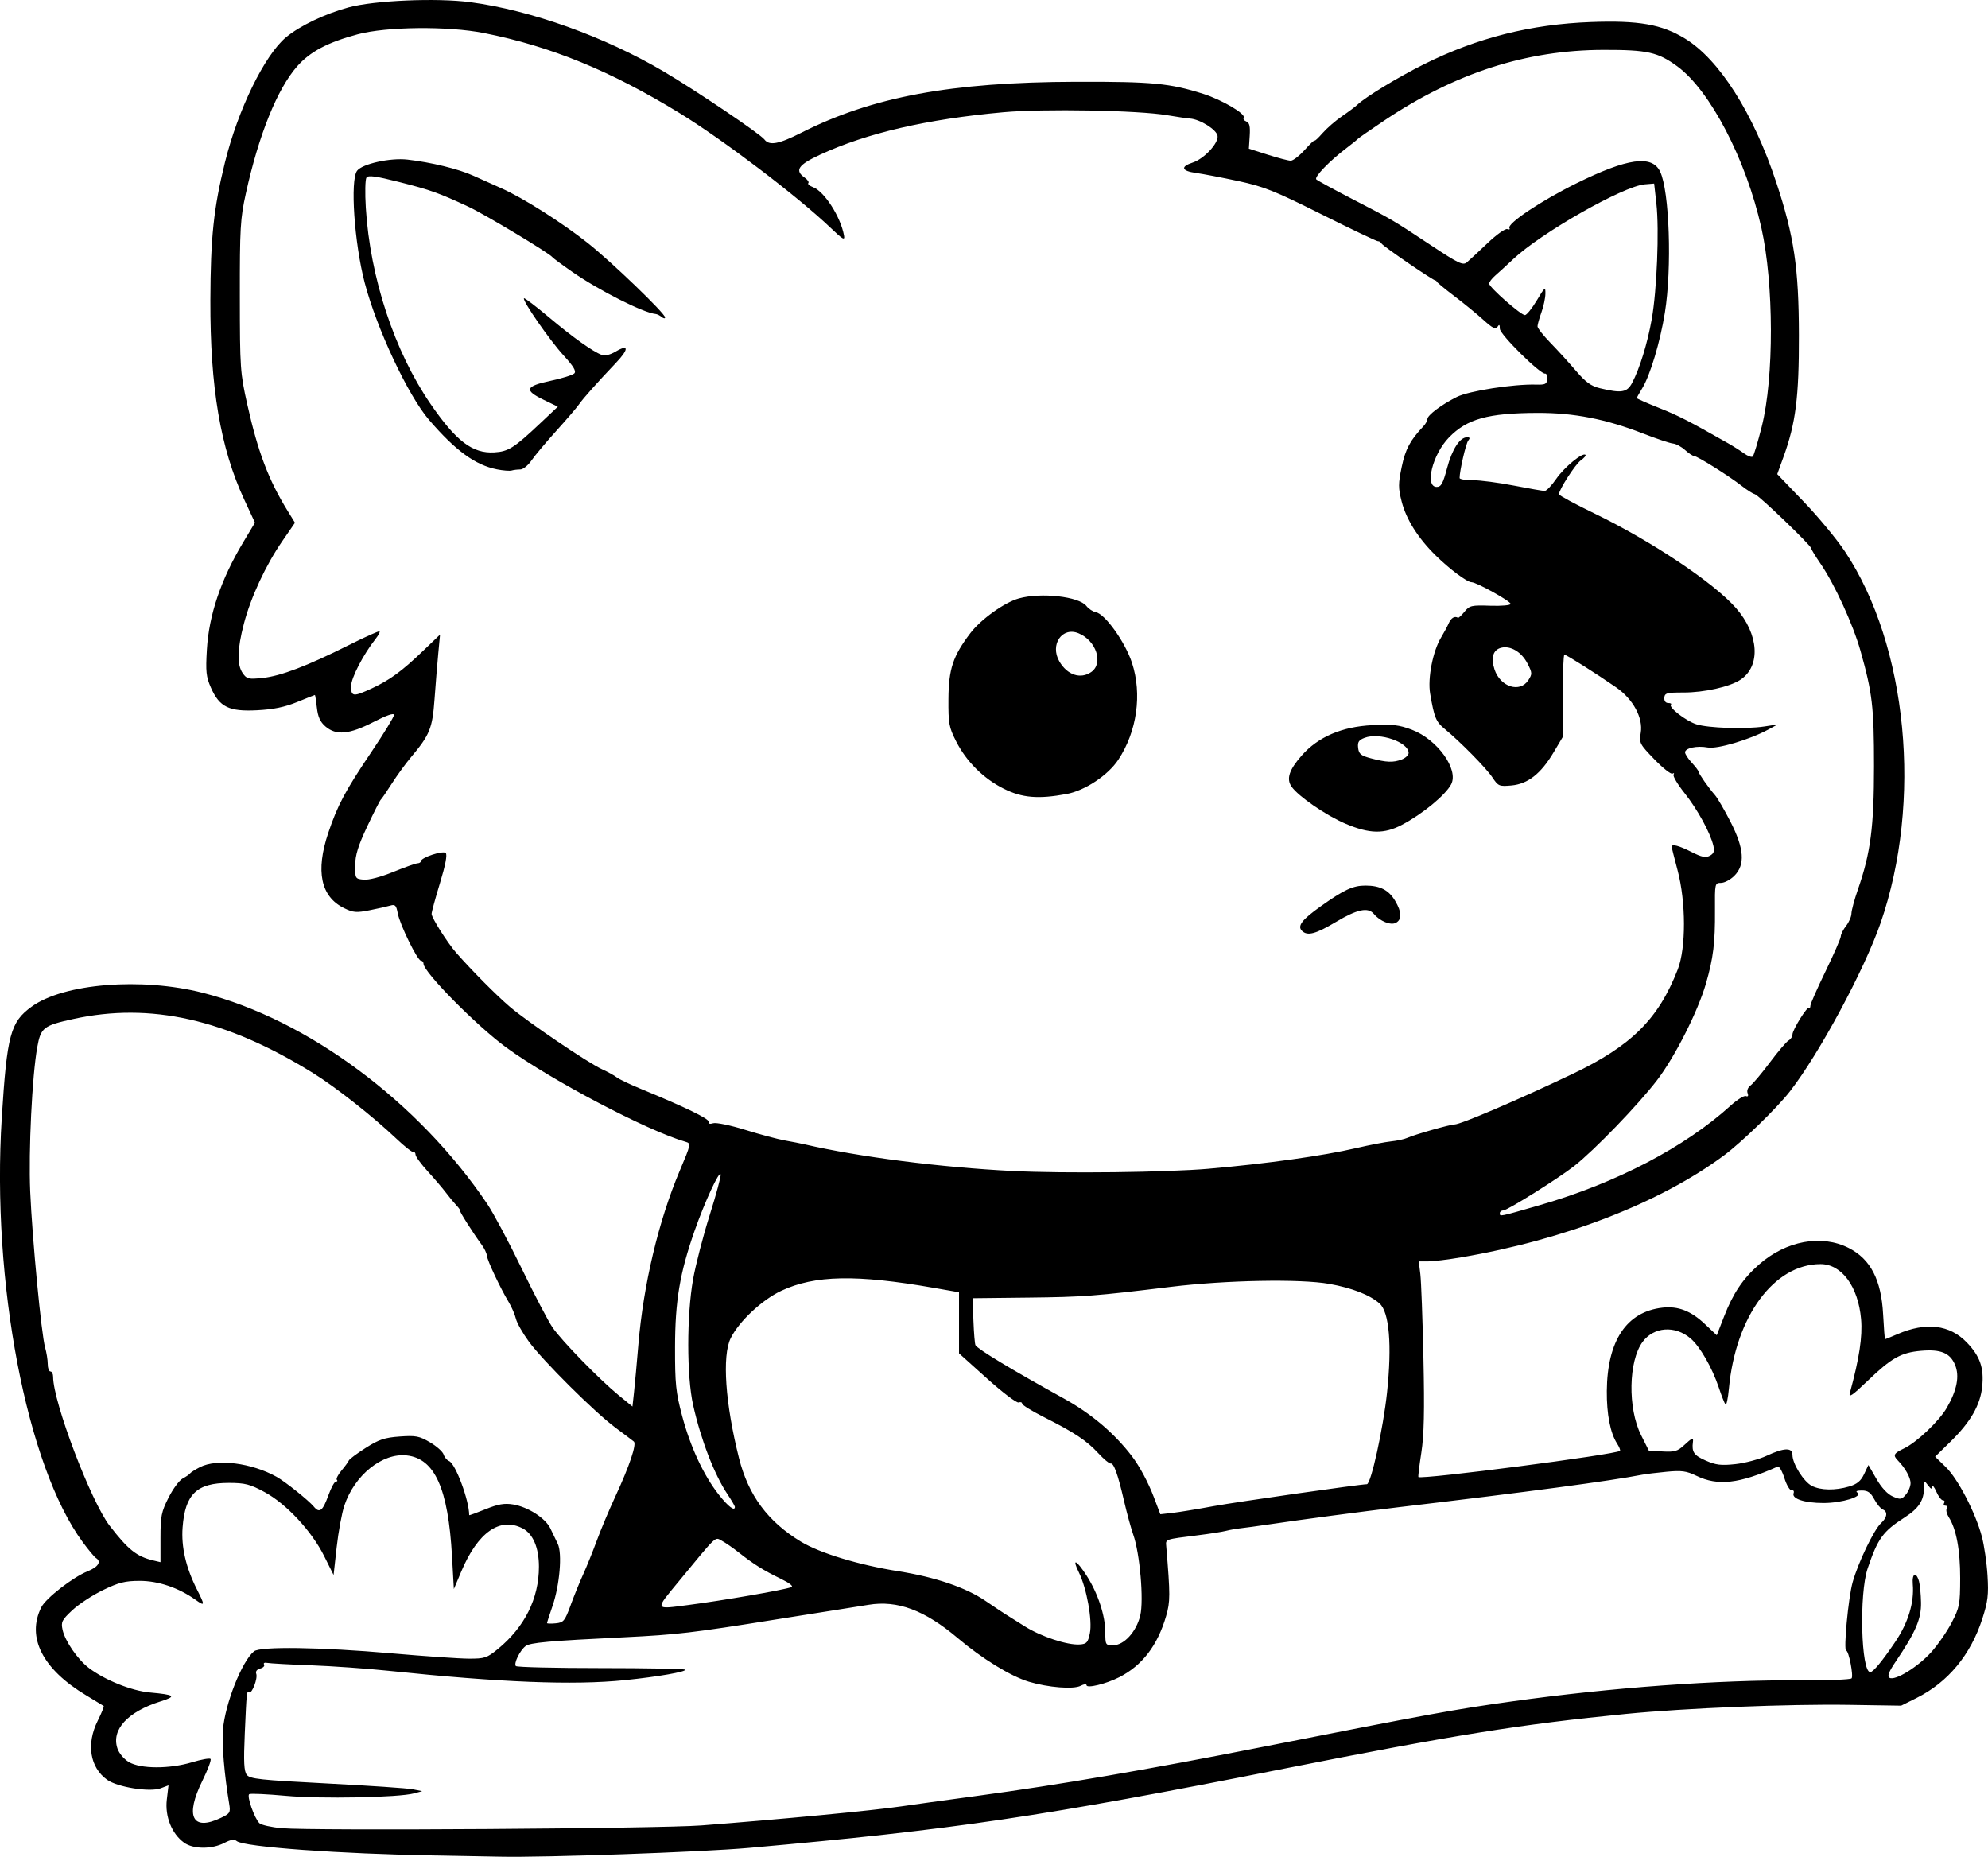 <?xml version="1.0" encoding="UTF-8" standalone="no"?>
<!-- Created with Inkscape (http://www.inkscape.org/) -->

<svg
   width="195.958mm"
   height="183.008mm"
   viewBox="0 0 195.958 183.008"
   version="1.1"
   id="svg5"
   xml:space="preserve"
   xmlns="http://www.w3.org/2000/svg"
   xmlns:svg="http://www.w3.org/2000/svg"><defs
     id="defs2" /><g
     id="layer1"
     transform="translate(44.192,-66.999)"><path
       style="fill:#000000;stroke-width:0.265"
       d="m -1.256,249.877 c -9.386,-0.153 -18.9,-0.842 -19.597,-1.421 -0.248,-0.205 -0.582,-0.157 -1.22,0.176 -1.234,0.644 -3.082,0.631 -3.984,-0.028 -1.209,-0.884 -1.886,-2.577 -1.692,-4.232 l 0.166,-1.411 -0.773,0.292 c -1.059,0.4 -4.241,-0.105 -5.267,-0.835 -1.704,-1.213 -2.079,-3.53 -0.941,-5.815 0.381,-0.764 0.648,-1.422 0.595,-1.463 -0.053,-0.041 -0.83,-0.513 -1.726,-1.049 -4.301,-2.573 -5.909,-5.732 -4.421,-8.688 0.45,-0.893 3.112,-2.96 4.559,-3.539 1.053,-0.421 1.391,-0.959 0.824,-1.31 -0.149,-0.092 -0.732,-0.792 -1.296,-1.555 -5.536,-7.494 -9.005,-25.66 -7.988,-41.833 0.515,-8.188 0.851,-9.436 2.948,-10.955 3.161,-2.29 10.823,-2.906 16.887,-1.358 10.321,2.635 21.233,10.738 28.022,20.808 0.599,0.888 2.123,3.746 3.387,6.35 1.264,2.604 2.634,5.223 3.045,5.82 0.908,1.32 4.635,5.141 6.51,6.675 l 1.369,1.119 0.153,-1.397 c 0.084,-0.768 0.278,-2.885 0.43,-4.704 0.495,-5.912 1.991,-12.206 4.071,-17.124 1.119,-2.645 1.131,-2.708 0.58,-2.867 -3.772,-1.087 -13.263,-6.078 -17.666,-9.29 -2.911,-2.123 -8.165,-7.439 -8.165,-8.26 0,-0.162 -0.111,-0.295 -0.246,-0.295 -0.343,0 -2.08,-3.54 -2.292,-4.671 -0.149,-0.793 -0.257,-0.905 -0.736,-0.764 -0.309,0.091 -1.229,0.297 -2.046,0.459 -1.299,0.257 -1.612,0.231 -2.51,-0.209 -2.301,-1.127 -2.828,-3.635 -1.559,-7.417 0.914,-2.723 1.679,-4.157 4.258,-7.982 1.222,-1.812 2.221,-3.45 2.221,-3.639 0,-0.223 -0.716,0.024 -2.021,0.695 -2.388,1.228 -3.678,1.347 -4.737,0.435 -0.515,-0.443 -0.74,-0.938 -0.843,-1.852 -0.077,-0.686 -0.164,-1.248 -0.193,-1.248 -0.029,0 -0.817,0.313 -1.752,0.695 -1.219,0.499 -2.334,0.728 -3.948,0.812 -2.767,0.144 -3.706,-0.315 -4.551,-2.228 -0.473,-1.069 -0.527,-1.577 -0.397,-3.763 0.202,-3.407 1.384,-6.898 3.574,-10.556 l 1.163,-1.944 -1.063,-2.29 c -2.339,-5.039 -3.358,-11.044 -3.331,-19.62 0.02,-6.213 0.321,-9.062 1.436,-13.592 1.28,-5.198 3.908,-10.581 6.027,-12.341 1.356,-1.126 3.836,-2.31 6.161,-2.94 2.538,-0.688 8.702,-0.952 11.991,-0.514 5.999,0.799 13.247,3.395 19.074,6.834 3.182,1.878 9.507,6.146 9.922,6.696 0.479,0.635 1.409,0.467 3.616,-0.652 7.007,-3.553 14.776,-4.997 27.075,-5.033 7.55,-0.022 9.285,0.143 12.596,1.2 1.814,0.579 4.176,1.968 3.955,2.325 -0.08,0.129 0.04,0.305 0.265,0.391 0.308,0.118 0.39,0.471 0.329,1.417 l -0.081,1.259 1.852,0.592 c 1.019,0.325 2.041,0.593 2.272,0.595 0.231,0.002 0.856,-0.482 1.389,-1.076 0.533,-0.594 0.969,-1.007 0.969,-0.917 0,0.09 0.352,-0.238 0.783,-0.729 0.431,-0.491 1.294,-1.239 1.918,-1.663 0.624,-0.424 1.314,-0.941 1.532,-1.149 0.792,-0.755 4.015,-2.711 6.543,-3.971 5.236,-2.609 10.525,-3.945 16.476,-4.162 4.685,-0.171 6.946,0.225 9.24,1.619 3.387,2.058 6.753,7.358 9.014,14.193 1.756,5.309 2.215,8.409 2.228,15.056 0.013,6.117 -0.312,8.667 -1.532,12.028 l -0.603,1.662 2.607,2.715 c 1.434,1.493 3.265,3.703 4.068,4.911 6.178,9.285 7.652,24.651 3.512,36.612 -1.6,4.622 -6.041,12.871 -8.934,16.594 -1.282,1.65 -4.755,5.02 -6.518,6.326 -6.292,4.658 -15.673,8.295 -25.883,10.033 -1.292,0.22 -2.763,0.4 -3.268,0.4 h -0.918 l 0.154,1.257 c 0.084,0.691 0.222,4.412 0.305,8.268 0.113,5.241 0.061,7.598 -0.208,9.334 -0.198,1.277 -0.327,2.354 -0.288,2.394 0.279,0.279 19.51,-2.219 19.872,-2.581 0.058,-0.058 -0.074,-0.383 -0.292,-0.723 -0.665,-1.037 -1.026,-2.89 -1.007,-5.172 0.041,-4.964 1.946,-7.817 5.487,-8.216 1.538,-0.173 2.802,0.315 4.175,1.611 l 1.175,1.11 0.722,-1.855 c 0.888,-2.281 1.856,-3.723 3.428,-5.107 2.682,-2.361 6.177,-3.006 8.864,-1.637 2.147,1.094 3.204,3.138 3.383,6.542 0.071,1.346 0.157,2.447 0.191,2.447 0.034,0 0.584,-0.225 1.221,-0.5 2.818,-1.216 5.153,-0.935 6.842,0.823 1.304,1.357 1.702,2.505 1.511,4.357 -0.187,1.815 -1.148,3.482 -3.116,5.407 l -1.522,1.489 1.054,1.025 c 1.202,1.169 2.931,4.502 3.551,6.846 0.231,0.873 0.482,2.6 0.558,3.836 0.117,1.905 0.039,2.556 -0.509,4.259 -1.148,3.569 -3.391,6.273 -6.487,7.817 l -1.517,0.756 -5.106,-0.079 c -5.987,-0.093 -16.201,0.321 -22.014,0.893 -10.329,1.015 -16.984,2.081 -33.734,5.402 -23.759,4.711 -32.461,5.999 -52.723,7.804 -4.653,0.415 -20.217,0.964 -24.536,0.866 -1.31,-0.03 -4.167,-0.083 -6.35,-0.118 z m 26.194,-2.966 c 7.752,-0.593 16.989,-1.474 19.711,-1.878 0.946,-0.141 4.399,-0.618 7.673,-1.061 7.886,-1.067 16.526,-2.55 27.781,-4.768 16.815,-3.314 19.084,-3.728 24.739,-4.517 9.771,-1.363 20.229,-2.127 28.444,-2.078 2.654,0.016 4.919,-0.07 5.032,-0.19 0.21,-0.223 -0.277,-2.733 -0.529,-2.732 -0.283,5.3e-4 0.207,-5.217 0.633,-6.738 0.548,-1.956 2.112,-5.207 2.809,-5.838 0.606,-0.548 0.675,-1.14 0.157,-1.339 -0.2,-0.077 -0.574,-0.529 -0.83,-1.006 -0.362,-0.673 -0.638,-0.866 -1.234,-0.866 -0.482,0 -0.642,0.077 -0.431,0.208 0.604,0.373 -1.521,1.027 -3.338,1.027 -1.876,0 -3.161,-0.422 -2.951,-0.97 0.073,-0.191 -0.012,-0.318 -0.188,-0.284 -0.177,0.035 -0.5,-0.503 -0.718,-1.195 -0.218,-0.692 -0.516,-1.205 -0.661,-1.14 -3.809,1.695 -5.896,1.931 -8.012,0.907 -0.981,-0.475 -1.45,-0.539 -2.928,-0.399 -0.968,0.091 -2.058,0.224 -2.421,0.295 -3.102,0.606 -11.303,1.7 -23.945,3.193 -3.586,0.423 -9.783,1.245 -12.965,1.719 -1.019,0.152 -2.209,0.314 -2.646,0.361 -0.437,0.047 -1.091,0.163 -1.455,0.257 -0.364,0.095 -1.614,0.291 -2.778,0.436 -3.294,0.412 -3.181,0.373 -3.122,1.078 0.402,4.821 0.401,5.464 -0.012,6.884 -0.843,2.901 -2.353,4.872 -4.618,6.027 -1.297,0.662 -3.228,1.13 -3.228,0.783 0,-0.135 -0.259,-0.107 -0.575,0.062 -0.692,0.371 -3.207,0.173 -5.116,-0.402 -1.785,-0.538 -4.6,-2.266 -7.009,-4.304 -3.245,-2.744 -5.936,-3.747 -8.792,-3.275 -0.767,0.127 -2.228,0.359 -3.247,0.516 -1.019,0.157 -3.698,0.582 -5.953,0.943 -8.106,1.299 -9.732,1.489 -14.817,1.737 -7.525,0.366 -9.346,0.529 -9.79,0.877 -0.564,0.442 -1.185,1.728 -0.948,1.965 0.11,0.109 3.87,0.199 8.356,0.199 4.486,0 8.228,0.07 8.313,0.156 0.2,0.199 -2.697,0.704 -5.932,1.034 -5.056,0.516 -12.256,0.23 -23.283,-0.922 -2.11,-0.221 -5.563,-0.465 -7.673,-0.544 -2.11,-0.078 -4.045,-0.186 -4.3,-0.239 -0.255,-0.053 -0.392,0.019 -0.304,0.161 0.088,0.142 -0.083,0.321 -0.378,0.398 -0.328,0.086 -0.481,0.287 -0.393,0.516 0.171,0.444 -0.422,1.999 -0.697,1.83 -0.245,-0.152 -0.249,-0.113 -0.434,4.093 -0.122,2.772 -0.077,3.676 0.198,4.036 0.31,0.405 1.305,0.513 7.895,0.852 4.147,0.214 7.957,0.472 8.467,0.575 l 0.926,0.187 -0.794,0.214 c -1.53,0.412 -9.193,0.559 -12.639,0.243 -1.858,-0.171 -3.484,-0.245 -3.613,-0.166 -0.266,0.164 0.501,2.36 0.999,2.859 0.18,0.181 1.185,0.405 2.234,0.499 2.994,0.268 37.206,0.04 41.329,-0.275 z m -47.345,-0.75 c 0.895,-0.427 0.949,-0.521 0.804,-1.389 -0.473,-2.833 -0.731,-5.884 -0.615,-7.281 0.212,-2.572 1.873,-6.768 3.063,-7.739 0.612,-0.499 6.595,-0.413 13.533,0.196 3.274,0.287 6.715,0.524 7.646,0.527 1.556,0.005 1.787,-0.072 2.857,-0.949 2.645,-2.167 4.05,-4.982 4.05,-8.116 0,-1.877 -0.583,-3.243 -1.61,-3.774 -2.226,-1.151 -4.415,0.383 -6.039,4.232 l -0.737,1.746 -0.183,-3.248 c -0.375,-6.665 -1.697,-9.61 -4.456,-9.921 -2.409,-0.271 -5.159,1.942 -6.161,4.96 -0.245,0.737 -0.583,2.574 -0.751,4.082 l -0.305,2.742 -0.926,-1.858 c -1.226,-2.461 -3.733,-5.157 -5.869,-6.311 -1.447,-0.782 -1.922,-0.904 -3.524,-0.907 -3.164,-0.004 -4.315,1.101 -4.563,4.383 -0.146,1.927 0.326,3.969 1.411,6.112 0.815,1.608 0.803,1.695 -0.143,1.021 -1.662,-1.183 -3.659,-1.861 -5.483,-1.861 -1.453,0 -2.07,0.154 -3.63,0.909 -1.034,0.5 -2.395,1.392 -3.026,1.983 -1.035,0.972 -1.128,1.158 -0.958,1.936 0.242,1.109 1.484,2.913 2.581,3.749 1.564,1.193 4.208,2.258 6.014,2.423 2.505,0.229 2.673,0.371 1.05,0.882 -3.234,1.019 -4.852,2.78 -4.244,4.621 0.162,0.492 0.639,1.061 1.138,1.357 1.143,0.679 4.012,0.686 6.228,0.015 0.905,-0.274 1.722,-0.421 1.817,-0.326 0.095,0.095 -0.263,1.053 -0.795,2.13 -1.751,3.542 -1.012,5.029 1.826,3.675 z M 146.168,229.839 c 0.654,-0.727 1.562,-2.041 2.019,-2.92 0.775,-1.491 0.831,-1.784 0.836,-4.376 0.005,-2.775 -0.383,-4.852 -1.122,-6.008 -0.205,-0.321 -0.297,-0.708 -0.203,-0.86 0.094,-0.152 0.038,-0.276 -0.125,-0.276 -0.163,0 -0.222,-0.119 -0.132,-0.265 0.09,-0.146 0.038,-0.265 -0.116,-0.265 -0.154,0 -0.449,-0.387 -0.655,-0.86 -0.207,-0.473 -0.386,-0.688 -0.398,-0.479 -0.016,0.279 -0.126,0.244 -0.41,-0.132 -0.373,-0.493 -0.389,-0.485 -0.397,0.197 -0.015,1.295 -0.508,2.056 -1.92,2.964 -2.142,1.378 -2.64,2.066 -3.645,5.033 -0.845,2.495 -0.648,10.211 0.26,10.211 0.287,0 1.173,-1.072 2.463,-2.981 1.278,-1.892 1.884,-3.886 1.729,-5.689 -0.093,-1.077 0.335,-1.268 0.614,-0.275 0.095,0.336 0.184,1.279 0.198,2.095 0.028,1.6 -0.521,2.885 -2.469,5.769 -0.717,1.062 -0.881,1.486 -0.634,1.639 0.53,0.327 2.794,-1.063 4.105,-2.522 z m -82.931,-1.873 c 0.26,-1.256 -0.315,-4.439 -1.082,-5.99 -0.723,-1.462 -0.252,-1.262 0.767,0.327 1.106,1.723 1.836,3.939 1.836,5.572 0,1.236 0.027,1.282 0.762,1.282 1.081,0 2.298,-1.33 2.683,-2.933 0.363,-1.513 -0.038,-6.14 -0.692,-7.979 -0.22,-0.62 -0.634,-2.139 -0.92,-3.376 -0.598,-2.589 -1.003,-3.709 -1.313,-3.629 -0.12,0.031 -0.673,-0.434 -1.229,-1.033 -1.145,-1.235 -2.338,-2.024 -5.377,-3.557 -1.163,-0.587 -2.115,-1.176 -2.115,-1.311 0,-0.134 -0.154,-0.185 -0.341,-0.113 -0.188,0.072 -1.587,-0.988 -3.109,-2.356 l -2.768,-2.487 v -3.01 -3.01 l -2.514,-0.439 c -7.612,-1.331 -11.704,-1.251 -15.005,0.294 -1.894,0.886 -4.17,3.019 -4.987,4.672 -0.861,1.743 -0.534,6.46 0.82,11.825 0.925,3.667 2.844,6.256 6.096,8.225 1.882,1.14 5.725,2.306 9.638,2.924 3.617,0.572 6.631,1.6 8.567,2.921 0.856,0.584 1.749,1.18 1.984,1.324 0.235,0.144 1.08,0.674 1.877,1.178 1.598,1.011 4.205,1.871 5.42,1.789 0.687,-0.047 0.81,-0.183 1.003,-1.112 z m -51.176,-2.778 c 0.349,-0.946 0.907,-2.315 1.24,-3.043 0.333,-0.728 0.933,-2.216 1.335,-3.307 0.401,-1.091 1.227,-3.056 1.835,-4.366 1.381,-2.974 2.113,-5.149 1.816,-5.396 -0.125,-0.104 -0.94,-0.718 -1.811,-1.365 -2.062,-1.532 -7.144,-6.584 -8.542,-8.491 -0.602,-0.822 -1.175,-1.834 -1.273,-2.249 -0.098,-0.415 -0.413,-1.146 -0.7,-1.623 -0.843,-1.403 -2.124,-4.123 -2.157,-4.584 -0.017,-0.234 -0.241,-0.71 -0.498,-1.058 -0.848,-1.15 -2.283,-3.411 -2.163,-3.411 0.064,0 -0.091,-0.223 -0.346,-0.496 -0.255,-0.273 -0.722,-0.84 -1.039,-1.261 -0.317,-0.421 -1.118,-1.359 -1.78,-2.084 -0.662,-0.725 -1.207,-1.467 -1.21,-1.649 -0.003,-0.182 -0.102,-0.301 -0.22,-0.265 -0.118,0.036 -0.862,-0.549 -1.654,-1.3 -2.311,-2.193 -6.006,-5.103 -8.237,-6.487 -8.568,-5.314 -16.016,-6.991 -23.629,-5.321 -2.942,0.645 -3.199,0.847 -3.548,2.781 -0.509,2.816 -0.869,10.197 -0.695,14.23 0.2,4.636 1.103,14.086 1.467,15.354 0.144,0.503 0.262,1.243 0.262,1.644 0,0.401 0.119,0.729 0.265,0.729 0.146,0 0.265,0.236 0.265,0.525 0,2.487 3.722,12.284 5.579,14.686 1.828,2.363 2.652,3.02 4.276,3.41 l 0.728,0.174 v -2.394 c 0,-2.133 0.086,-2.565 0.793,-3.964 0.436,-0.863 1.061,-1.711 1.389,-1.884 0.328,-0.173 0.656,-0.399 0.729,-0.502 0.073,-0.103 0.513,-0.383 0.979,-0.622 1.669,-0.855 5.092,-0.422 7.559,0.956 0.852,0.476 3.163,2.326 3.663,2.932 0.567,0.688 0.88,0.441 1.451,-1.145 0.262,-0.728 0.591,-1.324 0.733,-1.324 0.141,0 0.18,-0.076 0.087,-0.169 -0.093,-0.093 0.114,-0.505 0.46,-0.916 0.346,-0.411 0.67,-0.855 0.72,-0.987 0.05,-0.132 0.798,-0.69 1.661,-1.239 1.31,-0.834 1.865,-1.02 3.358,-1.127 1.584,-0.113 1.924,-0.049 2.977,0.569 0.654,0.383 1.261,0.923 1.349,1.201 0.088,0.277 0.328,0.568 0.534,0.647 0.634,0.243 1.987,3.875 1.987,5.335 0,0.036 0.724,-0.227 1.61,-0.585 1.247,-0.504 1.858,-0.61 2.712,-0.471 1.46,0.237 3.184,1.34 3.675,2.352 0.218,0.448 0.549,1.138 0.737,1.533 0.453,0.954 0.188,4.072 -0.523,6.136 -0.296,0.86 -0.538,1.611 -0.538,1.67 0,0.059 0.383,0.07 0.851,0.025 0.784,-0.076 0.9,-0.217 1.486,-1.803 z m 11.601,-0.003 c 3.405,-0.44 9.292,-1.458 10.139,-1.752 0.252,-0.088 -0.133,-0.395 -1.058,-0.845 -1.695,-0.824 -2.638,-1.414 -4.101,-2.568 -0.582,-0.459 -1.339,-0.984 -1.683,-1.165 -0.706,-0.374 -0.389,-0.672 -4.257,4.019 -2.366,2.87 -2.416,2.749 0.959,2.312 z m 51.811,-9.748 c 2.153,-0.4 14.424,-2.155 15.066,-2.155 0.406,0 1.614,-5.49 1.992,-9.052 0.494,-4.656 0.221,-7.904 -0.736,-8.756 -0.956,-0.851 -2.717,-1.538 -4.972,-1.939 -2.839,-0.506 -10.173,-0.368 -15.583,0.291 -7.489,0.913 -8.66,1.002 -14.015,1.062 l -5.549,0.062 0.084,2.22 c 0.046,1.221 0.137,2.307 0.203,2.412 0.257,0.417 3.553,2.405 8.694,5.244 2.719,1.501 4.986,3.421 6.722,5.691 0.758,0.991 1.619,2.599 2.167,4.046 l 0.636,1.679 1.191,-0.133 c 0.655,-0.073 2.5,-0.376 4.101,-0.673 z m -47.228,0.076 c 0,-0.083 -0.332,-0.648 -0.737,-1.257 -1.3,-1.951 -2.616,-5.369 -3.379,-8.779 -0.637,-2.844 -0.638,-8.821 -0.003,-12.395 0.255,-1.433 0.992,-4.28 1.638,-6.327 0.646,-2.047 1.132,-3.85 1.079,-4.008 -0.133,-0.399 -1.557,2.681 -2.559,5.532 -1.468,4.181 -1.929,6.922 -1.936,11.509 -0.006,3.606 0.078,4.421 0.694,6.747 0.812,3.067 2.128,5.89 3.63,7.791 0.926,1.172 1.574,1.66 1.574,1.187 z M 144.133,213.179 c 0,-0.551 -0.528,-1.496 -1.246,-2.231 -0.515,-0.527 -0.427,-0.702 0.598,-1.191 1.258,-0.6 3.457,-2.688 4.22,-4.006 1.007,-1.741 1.274,-3.131 0.813,-4.234 -0.491,-1.175 -1.407,-1.554 -3.351,-1.385 -1.966,0.171 -2.91,0.699 -5.242,2.938 -1.527,1.466 -1.918,1.733 -1.776,1.217 0.928,-3.392 1.258,-5.556 1.106,-7.276 -0.283,-3.216 -1.91,-5.424 -3.996,-5.424 -4.577,0 -8.366,5.14 -9.03,12.251 -0.092,0.99 -0.245,1.704 -0.34,1.587 -0.095,-0.117 -0.391,-0.867 -0.658,-1.667 -0.663,-1.985 -1.866,-4.072 -2.801,-4.859 -1.53,-1.288 -3.613,-1.13 -4.712,0.356 -1.393,1.885 -1.473,6.54 -0.156,9.174 l 0.773,1.546 1.362,0.079 c 1.155,0.067 1.472,-0.024 2.089,-0.595 0.823,-0.762 0.956,-0.814 0.895,-0.344 -0.129,0.995 0.09,1.318 1.244,1.828 1.014,0.449 1.518,0.51 2.935,0.358 0.941,-0.101 2.325,-0.469 3.075,-0.818 1.74,-0.81 2.555,-0.836 2.555,-0.081 0,0.863 1.103,2.625 1.902,3.039 0.874,0.452 2.316,0.476 3.698,0.062 0.767,-0.23 1.142,-0.541 1.46,-1.211 l 0.428,-0.902 0.792,1.373 c 0.503,0.872 1.092,1.503 1.614,1.729 0.747,0.325 0.863,0.308 1.284,-0.191 0.255,-0.301 0.463,-0.805 0.463,-1.121 z M 107.658,185.754 c 7.452,-2.153 14.227,-5.691 18.735,-9.783 0.648,-0.588 1.326,-1.012 1.508,-0.943 0.213,0.082 0.272,-0.023 0.168,-0.295 -0.094,-0.245 0.029,-0.561 0.294,-0.755 0.251,-0.183 1.109,-1.206 1.907,-2.273 0.798,-1.067 1.625,-2.037 1.836,-2.155 0.212,-0.119 0.385,-0.384 0.385,-0.59 0,-0.457 1.463,-2.81 1.638,-2.635 0.069,0.069 0.128,-0.023 0.13,-0.205 0.003,-0.182 0.677,-1.713 1.499,-3.403 0.822,-1.69 1.497,-3.237 1.5,-3.44 0.003,-0.202 0.239,-0.665 0.523,-1.029 0.285,-0.364 0.52,-0.909 0.523,-1.211 0.003,-0.302 0.292,-1.374 0.642,-2.381 1.249,-3.596 1.583,-6.153 1.584,-12.151 0.001,-5.827 -0.163,-7.221 -1.338,-11.377 -0.742,-2.623 -2.558,-6.575 -3.953,-8.603 -0.494,-0.718 -0.898,-1.384 -0.898,-1.48 0,-0.279 -5.183,-5.255 -5.568,-5.346 -0.192,-0.045 -0.775,-0.415 -1.294,-0.821 -1.23,-0.963 -4.373,-2.933 -4.679,-2.933 -0.131,0 -0.535,-0.268 -0.897,-0.595 -0.362,-0.327 -0.897,-0.615 -1.188,-0.639 -0.291,-0.024 -1.613,-0.467 -2.939,-0.983 -3.665,-1.429 -6.838,-2.048 -10.429,-2.035 -4.877,0.017 -6.937,0.59 -8.715,2.422 -1.628,1.677 -2.417,4.874 -1.203,4.874 0.429,0 0.618,-0.344 1.017,-1.852 0.492,-1.859 1.26,-3.043 1.975,-3.043 0.275,0 0.307,0.093 0.111,0.331 -0.228,0.277 -0.851,2.974 -0.851,3.687 0,0.119 0.591,0.216 1.314,0.216 0.722,0 2.538,0.238 4.035,0.528 1.497,0.291 2.864,0.529 3.039,0.529 0.175,5.3e-4 0.686,-0.534 1.136,-1.188 0.786,-1.143 2.608,-2.642 2.881,-2.37 0.072,0.072 -0.132,0.316 -0.453,0.541 -0.534,0.374 -2.153,2.883 -2.159,3.345 -0.001,0.107 1.575,0.959 3.503,1.893 5.618,2.721 11.753,6.819 13.944,9.315 2.279,2.596 2.47,5.743 0.43,7.08 -1.055,0.692 -3.558,1.251 -5.587,1.249 -1.662,-0.002 -1.867,0.054 -1.902,0.518 -0.024,0.317 0.127,0.519 0.385,0.519 0.233,0 0.354,0.071 0.267,0.157 -0.263,0.263 1.46,1.598 2.497,1.936 1.164,0.379 4.857,0.5 6.7,0.22 l 1.323,-0.201 -0.926,0.503 c -1.828,0.993 -5.031,1.942 -5.963,1.767 -1.058,-0.198 -2.24,0.054 -2.24,0.479 0,0.168 0.298,0.626 0.661,1.018 0.364,0.392 0.661,0.783 0.661,0.868 0,0.184 1.01,1.628 1.627,2.327 0.24,0.272 0.925,1.447 1.521,2.61 1.361,2.654 1.477,4.256 0.387,5.346 -0.384,0.384 -0.974,0.698 -1.312,0.698 -0.605,0 -0.615,0.045 -0.596,2.712 0.022,3.192 -0.163,4.697 -0.887,7.203 -0.797,2.759 -3.057,7.225 -4.822,9.532 -1.86,2.43 -6.167,6.89 -8.177,8.467 -1.545,1.212 -6.583,4.366 -6.974,4.366 -0.19,0 -0.346,0.119 -0.346,0.265 0,0.364 -0.127,0.39 4.006,-0.805 z m -32.661,-3.571 c 5.641,-0.487 11.246,-1.272 14.499,-2.03 1.31,-0.305 2.857,-0.603 3.44,-0.662 0.582,-0.059 1.296,-0.213 1.587,-0.344 0.745,-0.334 4.218,-1.32 4.648,-1.32 0.61,0 6.239,-2.408 11.607,-4.964 5.84,-2.782 8.503,-5.423 10.409,-10.323 0.822,-2.114 0.812,-6.648 -0.022,-9.775 -0.319,-1.197 -0.58,-2.238 -0.58,-2.315 0,-0.299 0.717,-0.109 1.949,0.516 1.009,0.512 1.401,0.593 1.809,0.374 0.399,-0.213 0.482,-0.445 0.354,-0.985 -0.305,-1.282 -1.57,-3.592 -2.837,-5.184 -0.687,-0.862 -1.176,-1.684 -1.088,-1.827 0.088,-0.143 0.041,-0.186 -0.104,-0.096 -0.145,0.09 -0.948,-0.544 -1.785,-1.409 -1.455,-1.504 -1.513,-1.617 -1.346,-2.608 0.25,-1.477 -0.751,-3.328 -2.425,-4.486 -2.006,-1.388 -4.907,-3.22 -5.098,-3.22 -0.096,0 -0.168,1.817 -0.159,4.038 l 0.015,4.038 -0.926,1.558 c -1.25,2.102 -2.538,3.111 -4.157,3.256 -1.201,0.107 -1.299,0.066 -1.873,-0.797 -0.612,-0.919 -3.193,-3.54 -4.721,-4.792 -0.842,-0.69 -1.012,-1.106 -1.415,-3.463 -0.259,-1.513 0.267,-4.2 1.085,-5.544 0.27,-0.443 0.608,-1.074 0.752,-1.401 0.23,-0.524 0.589,-0.734 0.906,-0.529 0.056,0.036 0.344,-0.232 0.64,-0.595 0.498,-0.613 0.683,-0.657 2.543,-0.594 1.121,0.038 2.006,-0.042 2.006,-0.181 0,-0.269 -3.366,-2.136 -3.851,-2.136 -0.439,0 -2.166,-1.29 -3.544,-2.646 -1.735,-1.708 -2.893,-3.545 -3.343,-5.301 -0.346,-1.35 -0.346,-1.747 0.003,-3.42 0.365,-1.748 0.825,-2.61 2.138,-4.002 0.218,-0.23 0.395,-0.552 0.395,-0.714 0,-0.377 1.382,-1.415 2.898,-2.177 1.185,-0.595 5.587,-1.281 7.818,-1.218 0.915,0.026 1.062,-0.049 1.088,-0.553 0.016,-0.321 -0.07,-0.559 -0.192,-0.529 -0.452,0.11 -4.467,-3.858 -4.471,-4.418 -0.003,-0.418 -0.061,-0.466 -0.235,-0.192 -0.18,0.284 -0.482,0.135 -1.385,-0.684 -0.635,-0.576 -1.95,-1.651 -2.922,-2.388 -0.972,-0.737 -1.746,-1.382 -1.72,-1.433 0.026,-0.051 0.007,-0.071 -0.042,-0.046 -0.144,0.074 -5.174,-3.36 -5.358,-3.658 -0.092,-0.148 -0.247,-0.251 -0.345,-0.227 -0.098,0.023 -2.585,-1.162 -5.527,-2.633 -4.675,-2.339 -5.714,-2.754 -8.258,-3.301 -1.601,-0.344 -3.483,-0.705 -4.183,-0.802 -1.409,-0.196 -1.533,-0.619 -0.298,-1.021 1.116,-0.364 2.552,-1.904 2.449,-2.626 -0.088,-0.613 -1.733,-1.644 -2.73,-1.711 -0.291,-0.019 -1.303,-0.167 -2.249,-0.328 -2.837,-0.484 -12.155,-0.653 -16.14,-0.292 -7.55,0.682 -13.441,2.046 -18.058,4.181 -2.171,1.004 -2.539,1.551 -1.523,2.262 0.29,0.203 0.452,0.445 0.36,0.537 -0.092,0.092 0.124,0.278 0.48,0.413 1.108,0.421 2.704,2.916 3.036,4.745 0.096,0.528 -0.104,0.417 -1.285,-0.714 -3.217,-3.08 -10.612,-8.7 -14.921,-11.34 -6.821,-4.178 -12.711,-6.587 -19.286,-7.89 -3.516,-0.697 -9.606,-0.638 -12.435,0.121 -2.964,0.794 -4.698,1.71 -5.971,3.154 -1.966,2.229 -3.79,6.746 -5.065,12.547 -0.543,2.469 -0.597,3.398 -0.59,10.127 0.007,7.116 0.036,7.538 0.74,10.681 1.041,4.649 2.089,7.415 3.954,10.435 l 0.74,1.199 -1.245,1.807 c -1.636,2.374 -3.108,5.538 -3.788,8.141 -0.662,2.533 -0.697,4.052 -0.113,4.886 0.398,0.568 0.568,0.608 1.961,0.462 1.788,-0.187 4.385,-1.176 8.474,-3.227 1.619,-0.812 2.992,-1.427 3.051,-1.368 0.059,0.059 -0.119,0.397 -0.396,0.749 -1.223,1.555 -2.412,3.854 -2.413,4.665 -7.9e-4,1.037 0.221,1.059 2.054,0.206 1.773,-0.825 2.951,-1.688 5.043,-3.694 l 1.674,-1.605 -0.176,1.852 c -0.097,1.019 -0.263,3.053 -0.369,4.521 -0.209,2.88 -0.464,3.506 -2.338,5.734 -0.519,0.617 -1.361,1.776 -1.872,2.577 -0.511,0.8 -1,1.515 -1.087,1.587 -0.087,0.073 -0.689,1.261 -1.338,2.64 -0.897,1.907 -1.181,2.826 -1.187,3.836 -0.008,1.302 0.009,1.33 0.835,1.41 0.503,0.049 1.678,-0.258 2.91,-0.76 1.137,-0.463 2.216,-0.847 2.398,-0.853 0.182,-0.007 0.331,-0.098 0.331,-0.204 0,-0.361 2.182,-1.084 2.453,-0.812 0.167,0.167 -0.032,1.207 -0.568,2.964 -0.454,1.488 -0.826,2.855 -0.826,3.037 0,0.386 1.564,2.854 2.439,3.848 1.547,1.758 3.961,4.188 5.259,5.295 1.785,1.522 7.685,5.52 9.103,6.169 0.582,0.267 1.237,0.628 1.455,0.804 0.218,0.176 1.29,0.686 2.381,1.135 4.343,1.785 6.743,2.95 6.674,3.24 -0.046,0.191 0.121,0.243 0.447,0.14 0.287,-0.091 1.698,0.201 3.151,0.653 1.448,0.45 3.211,0.921 3.919,1.047 0.708,0.126 1.585,0.298 1.948,0.383 5.38,1.245 13.368,2.267 20.505,2.626 5.087,0.255 15.148,0.137 19.367,-0.227 z m 9.141,-23.446 c -0.473,-0.473 0.007,-1.099 1.848,-2.408 2.304,-1.639 3.187,-2.049 4.411,-2.049 1.443,0 2.304,0.444 2.935,1.512 0.651,1.103 0.676,1.82 0.076,2.156 -0.501,0.28 -1.578,-0.151 -2.176,-0.872 -0.572,-0.69 -1.634,-0.468 -3.719,0.776 -2.03,1.212 -2.836,1.424 -3.374,0.886 z m 4.3,-10.553 c -1.913,-0.813 -4.643,-2.688 -5.319,-3.652 -0.536,-0.766 -0.246,-1.658 0.999,-3.073 1.613,-1.832 3.955,-2.839 6.955,-2.989 2.003,-0.1 2.638,-0.027 3.905,0.452 2.516,0.952 4.648,3.926 3.865,5.39 -0.571,1.067 -2.823,2.916 -4.846,3.981 -1.758,0.924 -3.192,0.896 -5.558,-0.109 z m 5.539,-6.333 c 0.373,-0.142 0.679,-0.431 0.679,-0.642 0,-1.066 -2.867,-2.051 -4.34,-1.491 -0.579,0.22 -0.705,0.417 -0.638,0.991 0.07,0.602 0.273,0.767 1.274,1.032 1.527,0.405 2.186,0.429 3.025,0.11 z m -39.22,2.889 c -2.001,-1 -3.695,-2.684 -4.706,-4.681 -0.704,-1.39 -0.77,-1.752 -0.754,-4.168 0.019,-2.949 0.444,-4.229 2.15,-6.477 1.044,-1.375 3.365,-3.038 4.792,-3.435 2.186,-0.607 5.919,-0.19 6.654,0.744 0.226,0.287 0.644,0.563 0.929,0.613 0.907,0.16 2.894,2.941 3.566,4.992 1.012,3.088 0.495,6.757 -1.346,9.547 -1.015,1.538 -3.294,3.049 -5.104,3.383 -2.787,0.515 -4.378,0.382 -6.18,-0.519 z m 8.619,-11.509 c 1.225,-0.858 0.491,-3.095 -1.254,-3.817 -1.622,-0.672 -2.847,1.122 -1.894,2.773 0.775,1.344 2.095,1.781 3.148,1.044 z M 4.784,113.257 c -2.126,-0.419 -4.084,-1.848 -6.691,-4.882 -2.066,-2.404 -5.155,-8.992 -6.338,-13.515 -1.024,-3.914 -1.445,-10.11 -0.749,-11.032 0.514,-0.681 3.265,-1.291 4.961,-1.099 2.319,0.262 5.051,0.928 6.482,1.58 0.728,0.331 1.978,0.891 2.778,1.245 2.103,0.928 5.962,3.372 8.509,5.389 2.337,1.85 7.63,6.942 7.63,7.34 0,0.13 -0.149,0.112 -0.331,-0.039 -0.182,-0.151 -0.45,-0.285 -0.595,-0.298 -1.204,-0.108 -5.557,-2.305 -8.202,-4.138 -1.019,-0.706 -1.912,-1.366 -1.984,-1.466 -0.278,-0.383 -6.647,-4.211 -8.245,-4.956 -2.954,-1.376 -3.734,-1.655 -6.823,-2.44 -2.338,-0.594 -3.082,-0.695 -3.256,-0.444 -0.124,0.179 -0.153,1.517 -0.063,2.972 0.425,6.899 2.824,14.166 6.382,19.339 2.529,3.677 4.139,4.9 6.283,4.773 1.388,-0.082 1.936,-0.428 4.51,-2.853 l 1.753,-1.651 -1.395,-0.676 c -1.96,-0.95 -1.821,-1.341 0.665,-1.871 1.133,-0.241 2.193,-0.571 2.354,-0.733 0.215,-0.215 -0.069,-0.691 -1.064,-1.779 -1.379,-1.508 -4.094,-5.428 -3.897,-5.625 0.059,-0.059 1.159,0.776 2.444,1.856 2.366,1.989 4.307,3.375 5.215,3.723 0.313,0.12 0.826,-0.002 1.382,-0.33 1.299,-0.767 1.316,-0.246 0.035,1.104 -1.943,2.049 -3.224,3.487 -3.655,4.105 -0.229,0.329 -1.241,1.509 -2.249,2.623 -1.008,1.114 -2.104,2.423 -2.437,2.908 -0.333,0.485 -0.829,0.883 -1.103,0.883 -0.274,0 -0.657,0.046 -0.85,0.103 -0.194,0.057 -0.849,0.005 -1.457,-0.115 z M 106.452,134.043 c 0.402,-0.614 0.397,-0.723 -0.082,-1.654 -0.583,-1.131 -1.667,-1.779 -2.587,-1.548 -0.802,0.201 -1.042,0.981 -0.658,2.143 0.567,1.717 2.495,2.331 3.328,1.059 z m 23.014,-25.009 c 1.215,-4.808 1.197,-14.065 -0.038,-19.577 -1.507,-6.731 -5.046,-13.533 -8.274,-15.908 -1.92,-1.412 -2.958,-1.644 -7.315,-1.633 -7.586,0.019 -14.576,2.272 -21.569,6.954 -1.379,0.923 -2.567,1.749 -2.64,1.835 -0.073,0.086 -0.549,0.472 -1.058,0.857 -1.713,1.297 -3.255,2.893 -3.015,3.12 0.13,0.123 1.761,1.01 3.624,1.973 3.897,2.013 3.842,1.98 7.795,4.594 2.604,1.722 3.035,1.925 3.415,1.611 0.239,-0.198 1.155,-1.048 2.036,-1.888 0.891,-0.85 1.759,-1.468 1.957,-1.392 0.195,0.075 0.289,0.03 0.209,-0.1 -0.266,-0.43 3.113,-2.689 6.601,-4.412 5.032,-2.486 7.452,-2.826 8.252,-1.158 0.922,1.924 1.178,9.501 0.47,13.903 -0.465,2.891 -1.454,6.192 -2.235,7.46 -0.293,0.476 -0.533,0.91 -0.533,0.962 0,0.053 0.982,0.487 2.183,0.965 1.929,0.768 2.909,1.27 6.813,3.486 0.509,0.289 1.224,0.743 1.587,1.008 0.364,0.265 0.746,0.4 0.848,0.299 0.103,-0.1 0.503,-1.432 0.888,-2.959 z m -12.779,-4.298 c 0.746,-1.41 1.51,-3.891 1.935,-6.284 0.506,-2.852 0.745,-8.793 0.457,-11.377 l -0.221,-1.984 -0.919,0.076 c -2.118,0.174 -10.198,4.763 -12.964,7.363 -0.655,0.615 -1.459,1.351 -1.786,1.634 -0.327,0.283 -0.595,0.639 -0.595,0.791 0,0.354 3.124,3.101 3.527,3.101 0.167,0 0.692,-0.65 1.167,-1.444 0.8,-1.339 0.862,-1.387 0.851,-0.661 -0.006,0.43 -0.183,1.258 -0.393,1.84 -0.21,0.582 -0.383,1.199 -0.385,1.371 -0.002,0.172 0.572,0.904 1.275,1.626 0.703,0.722 1.835,1.963 2.514,2.758 0.959,1.122 1.486,1.505 2.359,1.715 2.134,0.513 2.676,0.424 3.179,-0.526 z"
       id="path2438" /></g></svg>
